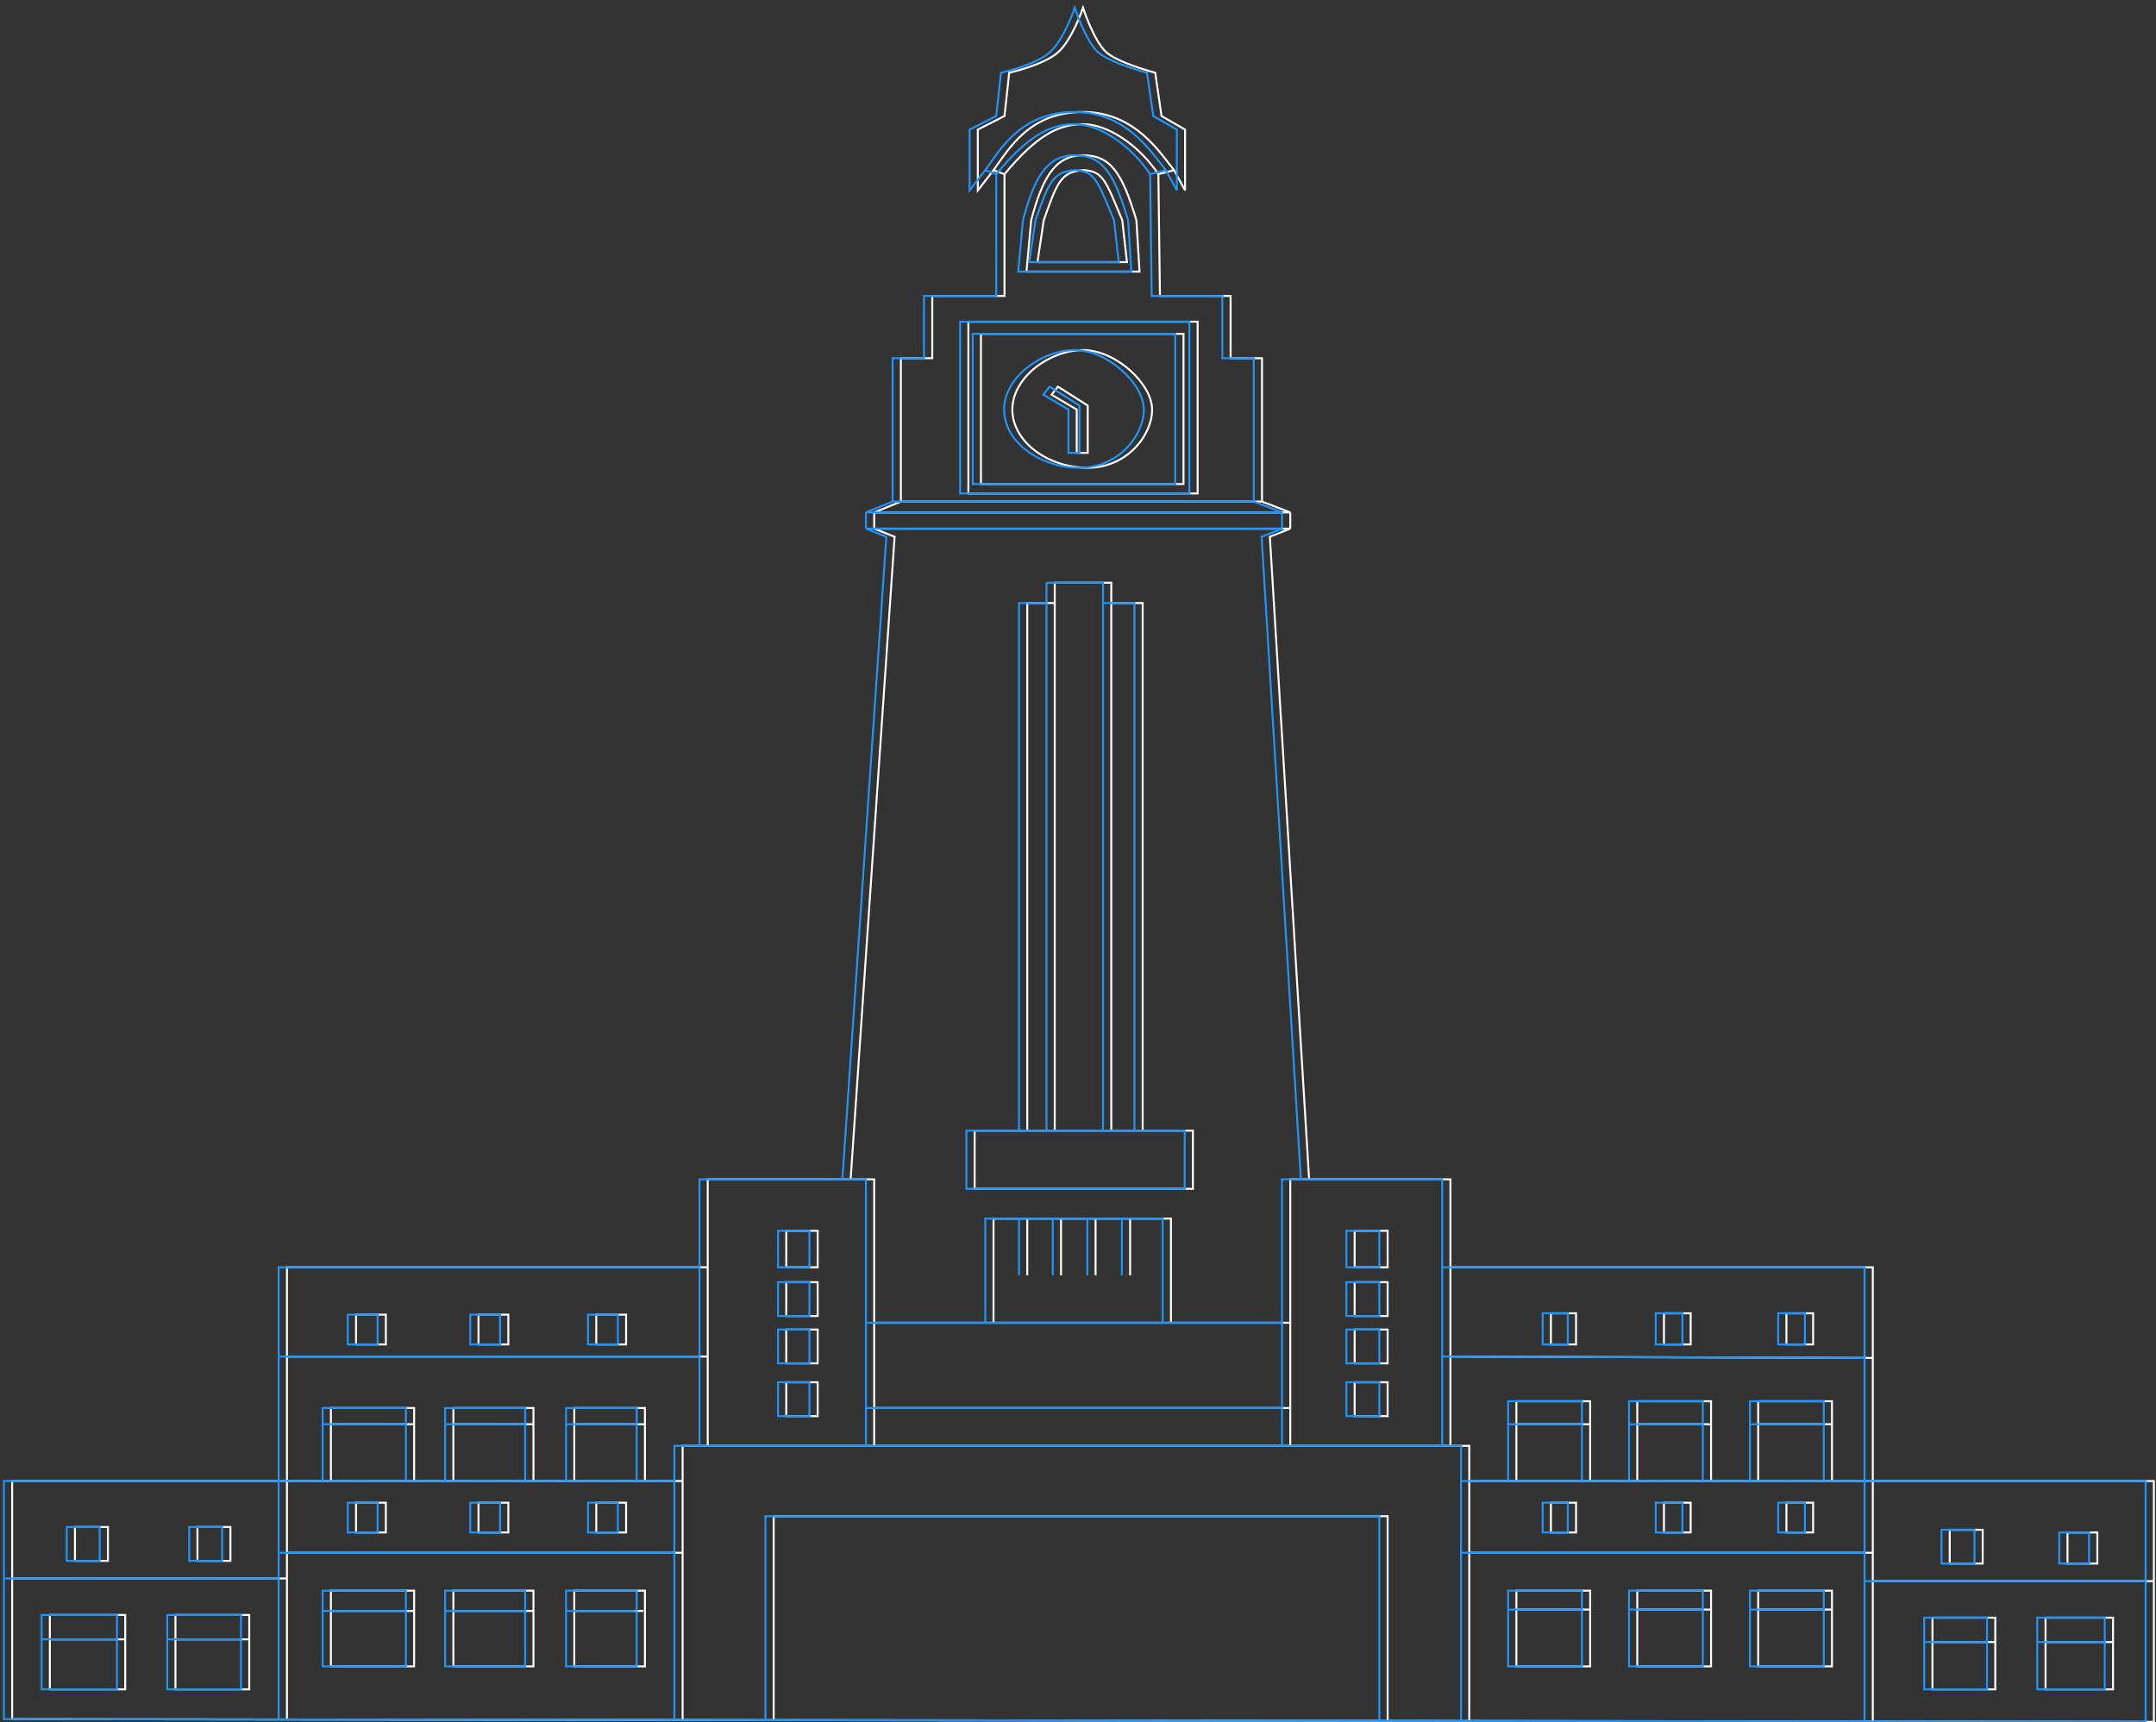 <svg width="1104" height="882" viewBox="0 0 1104 882" fill="none" xmlns="http://www.w3.org/2000/svg">
<rect x="0" y="0" width="1104" height="882" fill="#333333" stroke="none"/>
<path d="M146.929 758.473H6.226V808.355M146.929 758.473V795.192M146.929 758.473V694.734M146.929 758.473H169.441M362.405 649.008H146.929V694.734M362.405 649.008V603.976H435.57M362.405 649.008V694.734M435.57 603.976L458.083 274.89L447.63 270.733M435.57 603.976H447.63V677.414M447.63 270.733V262.419M447.63 270.733H660.694M447.63 262.419L461.299 256.877M447.63 262.419H660.694M461.299 256.877V183.438H477.379V151.569H514.364V89.216M461.299 256.877H646.222M514.364 89.216C514.364 89.216 510.933 87.949 508.735 87.138M514.364 89.216C530.444 69.817 541.7 63.582 554.564 63.582C567.428 63.582 583.509 74.667 593.157 89.216M508.735 87.138C505.596 91.196 500.695 97.53 500.695 97.53V66.353L514.364 59.425L516.776 37.255C516.776 37.255 534.321 33.356 541.7 26.863C549.079 20.369 554.564 4 554.564 4C554.564 4 560.192 21.32 566.624 26.863C573.057 32.405 591.549 37.255 591.549 37.255L594.765 59.425L606.825 66.353V97.53C606.825 97.53 603.395 91.196 601.197 87.138M508.735 87.138C516.776 76.052 527.228 57.347 554.564 57.347C581.901 57.347 594.765 79.517 601.197 87.138M601.197 87.138C598.057 87.949 596.297 88.404 593.157 89.216M593.157 89.216C593.471 113.566 593.961 151.569 593.961 151.569H630.142V183.438H646.222V256.877M646.222 256.877L660.694 262.419M660.694 262.419V270.733M660.694 270.733L650.242 274.89L670.342 603.976M670.342 603.976H742.704V649.008M670.342 603.976H660.694V677.414M742.704 649.008H958.984V695.427M742.704 649.008V694.734M958.984 758.473H1102.9V809.741M958.984 758.473V795.192M958.984 758.473V695.427M958.984 758.473H938.079M146.929 880.586L6.226 880.408V808.355M146.929 880.586L349.541 880.842M146.929 880.586V808.355M349.541 758.473V740.46H660.694M349.541 758.473V795.192M349.541 758.473H330.244M349.541 880.842V795.192M349.541 880.842L396.173 880.901M742.704 740.46H752.352V758.473M742.704 740.46H660.694M742.704 740.46V694.734M660.694 740.46V721.061M660.694 721.061H447.63M660.694 721.061V677.414M447.63 721.061V740.46H362.405V694.734M447.63 721.061V677.414M447.63 677.414H508.735M660.694 677.414H599.589M146.929 808.355H6.226M146.929 808.355V795.192M146.929 795.192H349.541M752.352 795.192H958.984M752.352 795.192V881.351M752.352 795.192V758.473M958.984 795.192V809.741M958.984 881.612L1102.9 881.794V809.741M958.984 881.612V809.741M958.984 881.612L752.352 881.351M958.984 809.741H1102.9M752.352 881.351L710.543 881.298M752.352 758.473H776.472M958.984 695.427L742.704 694.734M362.405 694.734H146.929M599.589 677.414V624.067H578.685M599.589 677.414H508.735M508.735 677.414V624.067H526.022M578.685 624.067V653.165M578.685 624.067H560.996M560.996 624.067V653.165M560.996 624.067H543.308M543.308 624.067V653.165M543.308 624.067H526.022M526.022 624.067V653.165M585.117 579.034H610.845V608.825H499.087V579.034H526.022M585.117 579.034V308.838H569.037M585.117 579.034H569.037M569.037 308.838V298.445H540.092M569.037 308.838V579.034M540.092 298.445V308.838H526.022V579.034M540.092 298.445V579.034M526.022 579.034H540.092M569.037 579.034H543.308H540.092M396.173 880.901V776.486H710.543V881.298M396.173 880.901L710.543 881.298M776.472 824.29V814.591H814.261V824.29M776.472 824.29V853.388H814.261V824.29M776.472 824.29H814.261M838.381 824.29V814.591H876.17V824.29M838.381 824.29V853.388H876.17V824.29M838.381 824.29H876.17M900.291 824.29V853.388H938.079V824.29M900.291 824.29V814.591H938.079V824.29M900.291 824.29H938.079M989.536 840.918V828.447H1021.7V840.918M989.536 840.918V865.166H1021.7V840.918M989.536 840.918H1021.7M1082 840.918V828.447H1047.43V840.918M1082 840.918V865.166H1047.43V840.918M1082 840.918H1047.43M938.079 758.473H900.291M938.079 758.473V729.375M900.291 758.473V729.375M900.291 758.473H876.17M900.291 729.375V717.597H938.079V729.375M900.291 729.375H938.079M876.17 758.473H838.381M876.17 758.473V729.375M838.381 758.473V729.375M838.381 758.473H814.261M838.381 729.375V717.597H876.17V729.375M838.381 729.375H876.17M814.261 758.473H776.472M814.261 758.473V729.375M776.472 758.473V729.375M776.472 729.375V717.597H814.261V729.375M776.472 729.375H814.261M89.844 839.532V827.061H127.633V839.532M89.844 839.532V865.166H127.633V839.532M89.844 839.532H127.633M64.115 839.532V865.166H25.523V839.532M64.115 839.532V827.061H25.523V839.532M64.115 839.532H25.523M329.44 824.983H294.064M294.064 824.983V814.591H330.244V853.388H294.064V824.983ZM273.159 824.983V853.388H232.154V824.983M273.159 824.983V814.591H232.154V824.983M273.159 824.983H232.154M212.054 824.983V853.388H169.441V824.983M212.054 824.983V814.591H169.441V824.983M212.054 824.983H169.441M330.244 758.473H294.064M330.244 758.473V729.375M294.064 758.473V729.375M294.064 758.473H273.159M294.064 729.375V721.061H330.244V729.375M294.064 729.375H330.244M273.159 758.473H232.154M273.159 758.473V729.375M232.154 758.473V729.375M232.154 758.473H212.054M232.154 729.375V721.061H273.159V729.375M232.154 729.375H273.159M212.054 758.473H169.441M212.054 758.473V729.375M169.441 758.473V729.375M169.441 729.375V721.061H212.054V729.375M169.441 729.375H212.054M495.871 164.733V252.72H613.257V164.733H495.871ZM502.303 247.87H606.021V170.968H502.303V247.87ZM556.976 207.687L541.7 197.988L538.484 202.144L551.348 209.765V231.935H556.976V207.687ZM525.62 139.098H583.509L581.901 112.772C574.734 89.047 569.037 79.517 554.564 79.517C540.092 79.517 533.704 91.419 528.032 112.772L525.62 139.098ZM577.077 134.249H531.248L534.464 112.772C541.251 93.531 543.182 88.054 554.564 87.138C564.925 87.501 566.231 92.66 574.665 112.772L577.077 134.249ZM1058.68 800.734V784.8H1073.96V800.734H1058.68ZM928.431 784.8V769.558H914.763V784.8H928.431ZM865.718 784.8V769.558H852.05V784.8H865.718ZM807.025 784.8V769.558H794.161V784.8H807.025ZM928.431 688.499V672.564H914.763V688.499H928.431ZM865.718 688.499V672.564H852.05V688.499H865.718ZM807.025 688.499V672.564H794.161V688.499H807.025ZM710.543 725.218V707.898H693.659V725.218H710.543ZM710.543 698.198V680.878H693.659V698.198H710.543ZM710.543 673.95V656.629H693.659V673.95H710.543ZM710.543 649.008V630.303H693.659V649.008H710.543ZM320.596 784.8V769.558H305.32V784.8H320.596ZM260.295 784.8V769.558H245.019V784.8H260.295ZM197.582 784.8V769.558H182.306V784.8H197.582ZM38.387 799.349V782.029H55.271V799.349H38.387ZM101.1 799.349V782.029H117.984V799.349H101.1ZM320.596 688.499V673.257H305.32V688.499H320.596ZM260.295 688.499V673.257H245.019V688.499H260.295ZM197.582 688.499V673.257H182.306V688.499H197.582ZM418.686 725.218V707.898H402.605V725.218H418.686ZM418.686 698.198V680.878H402.605V698.198H418.686ZM418.686 673.95V656.629H402.605V673.95H418.686ZM418.686 649.008V630.303H402.605V649.008H418.686ZM998.38 800.734V783.414H1015.26V800.734H998.38ZM554.564 179.282C571.449 179.282 589.941 196.602 589.941 209.765C589.941 222.929 577.077 239.556 556.976 239.556C536.876 239.556 518.384 226.393 518.384 209.765C518.384 193.138 537.68 179.282 554.564 179.282Z" stroke="white" strokeWidth="2.143"/>
<path d="M142.703 758.473H2V808.355M142.703 758.473V795.192M142.703 758.473V694.734M142.703 758.473H165.215M358.178 649.008H142.703V694.734M358.178 649.008V603.976H431.344M358.178 649.008V694.734M431.344 603.976L453.856 274.89L443.404 270.733M431.344 603.976H443.404V677.414M443.404 270.733V262.419M443.404 270.733H656.468M443.404 262.419L457.072 256.877M443.404 262.419H656.468M457.072 256.877V183.438H473.153V151.569H510.137V89.216M457.072 256.877H641.996M510.137 89.216C510.137 89.216 506.707 87.949 504.509 87.138M510.137 89.216C526.217 69.817 537.474 63.582 550.338 63.582C563.202 63.582 579.282 74.667 588.931 89.216M504.509 87.138C501.369 91.196 496.469 97.53 496.469 97.53V66.353L510.137 59.425L512.549 37.255C512.549 37.255 530.095 33.356 537.474 26.863C544.852 20.369 550.338 4 550.338 4C550.338 4 555.966 21.32 562.398 26.863C568.83 32.405 587.323 37.255 587.323 37.255L590.539 59.425L602.599 66.353V97.53C602.599 97.53 599.169 91.196 596.971 87.138M504.509 87.138C512.549 76.052 523.001 57.347 550.338 57.347C577.674 57.347 590.539 79.517 596.971 87.138M596.971 87.138C593.831 87.949 592.071 88.404 588.931 89.216M588.931 89.216C589.245 113.566 589.735 151.569 589.735 151.569H625.915V183.438H641.996V256.877M641.996 256.877L656.468 262.419M656.468 262.419V270.733M656.468 270.733L646.016 274.89L666.116 603.976M666.116 603.976H738.477V649.008M666.116 603.976H656.468V677.414M738.477 649.008H954.757V695.427M738.477 649.008V694.734M954.757 758.473H1098.68V809.741M954.757 758.473V795.192M954.757 758.473V695.427M954.757 758.473H933.853M142.703 880.586L2 880.408V808.355M142.703 880.586L345.314 880.842M142.703 880.586V808.355M345.314 758.473V740.46H656.468M345.314 758.473V795.192M345.314 758.473H326.018M345.314 880.842V795.192M345.314 880.842L391.947 880.901M738.477 740.46H748.126V758.473M738.477 740.46H656.468M738.477 740.46V694.734M656.468 740.46V721.061M656.468 721.061H443.404M656.468 721.061V677.414M443.404 721.061V740.46H358.178V694.734M443.404 721.061V677.414M443.404 677.414H504.509M656.468 677.414H595.363M142.703 808.355H2M142.703 808.355V795.192M142.703 795.192H345.314M748.126 795.192H954.757M748.126 795.192V881.351M748.126 795.192V758.473M954.757 795.192V809.741M954.757 881.612L1098.68 881.794V809.741M954.757 881.612V809.741M954.757 881.612L748.126 881.351M954.757 809.741H1098.68M748.126 881.351L706.317 881.298M748.126 758.473H772.246M954.757 695.427L738.477 694.734M358.178 694.734H142.703M595.363 677.414V624.067H574.458M595.363 677.414H504.509M504.509 677.414V624.067H521.795M574.458 624.067V653.165M574.458 624.067H556.77M556.77 624.067V653.165M556.77 624.067H539.082M539.082 624.067V653.165M539.082 624.067H521.795M521.795 624.067V653.165M580.89 579.034H606.619V608.825H494.861V579.034H521.795M580.89 579.034V308.838H564.81M580.89 579.034H564.81M564.81 308.838V298.445H535.866M564.81 308.838V579.034M535.866 298.445V308.838H521.795V579.034M535.866 298.445V579.034M521.795 579.034H535.866M564.81 579.034H539.082H535.866M391.947 880.901V776.486H706.317V881.298M391.947 880.901L706.317 881.298M772.246 824.29V814.591H810.035V824.29M772.246 824.29V853.388H810.035V824.29M772.246 824.29H810.035M834.155 824.29V814.591H871.944V824.29M834.155 824.29V853.388H871.944V824.29M834.155 824.29H871.944M896.064 824.29V853.388H933.853V824.29M896.064 824.29V814.591H933.853V824.29M896.064 824.29H933.853M985.31 840.918V828.447H1017.47V840.918M985.31 840.918V865.166H1017.47V840.918M985.31 840.918H1017.47M1077.77 840.918V828.447H1043.2V840.918M1077.77 840.918V865.166H1043.2V840.918M1077.77 840.918H1043.2M933.853 758.473H896.064M933.853 758.473V729.375M896.064 758.473V729.375M896.064 758.473H871.944M896.064 729.375V717.597H933.853V729.375M896.064 729.375H933.853M871.944 758.473H834.155M871.944 758.473V729.375M834.155 758.473V729.375M834.155 758.473H810.035M834.155 729.375V717.597H871.944V729.375M834.155 729.375H871.944M810.035 758.473H772.246M810.035 758.473V729.375M772.246 758.473V729.375M772.246 729.375V717.597H810.035V729.375M772.246 729.375H810.035M85.618 839.532V827.061H123.406V839.532M85.618 839.532V865.166H123.406V839.532M85.618 839.532H123.406M59.889 839.532V865.166H21.296V839.532M59.889 839.532V827.061H21.296V839.532M59.889 839.532H21.296M325.214 824.983H289.837M289.837 824.983V814.591H326.018V853.388H289.837V824.983ZM268.933 824.983V853.388H227.928V824.983M268.933 824.983V814.591H227.928V824.983M268.933 824.983H227.928M207.828 824.983V853.388H165.215V824.983M207.828 824.983V814.591H165.215V824.983M207.828 824.983H165.215M326.018 758.473H289.837M326.018 758.473V729.375M289.837 758.473V729.375M289.837 758.473H268.933M289.837 729.375V721.061H326.018V729.375M289.837 729.375H326.018M268.933 758.473H227.928M268.933 758.473V729.375M227.928 758.473V729.375M227.928 758.473H207.828M227.928 729.375V721.061H268.933V729.375M227.928 729.375H268.933M207.828 758.473H165.215M207.828 758.473V729.375M165.215 758.473V729.375M165.215 729.375V721.061H207.828V729.375M165.215 729.375H207.828M491.645 164.733V252.72H609.031V164.733H491.645ZM498.077 247.87H601.795V170.968H498.077V247.87ZM552.75 207.687L537.474 197.988L534.258 202.144L547.122 209.765V231.935H552.75V207.687ZM521.393 139.098H579.282L577.674 112.772C570.508 89.047 564.81 79.517 550.338 79.517C535.866 79.517 529.477 91.419 523.805 112.772L521.393 139.098ZM572.85 134.249H527.022L530.238 112.772C537.025 93.531 538.956 88.054 550.338 87.138C560.699 87.501 562.005 92.66 570.438 112.772L572.85 134.249ZM1054.46 800.734V784.8H1069.73V800.734H1054.46ZM924.205 784.8V769.558H910.536V784.8H924.205ZM861.492 784.8V769.558H847.823V784.8H861.492ZM802.799 784.8V769.558H789.934V784.8H802.799ZM924.205 688.499V672.564H910.536V688.499H924.205ZM861.492 688.499V672.564H847.823V688.499H861.492ZM802.799 688.499V672.564H789.934V688.499H802.799ZM706.317 725.218V707.898H689.432V725.218H706.317ZM706.317 698.198V680.878H689.432V698.198H706.317ZM706.317 673.95V656.629H689.432V673.95H706.317ZM706.317 649.008V630.303H689.432V649.008H706.317ZM316.37 784.8V769.558H301.093V784.8H316.37ZM256.069 784.8V769.558H240.792V784.8H256.069ZM193.355 784.8V769.558H178.079V784.8H193.355ZM34.161 799.349V782.029H51.045V799.349H34.161ZM96.874 799.349V782.029H113.758V799.349H96.874ZM316.37 688.499V673.257H301.093V688.499H316.37ZM256.069 688.499V673.257H240.792V688.499H256.069ZM193.355 688.499V673.257H178.079V688.499H193.355ZM414.459 725.218V707.898H398.379V725.218H414.459ZM414.459 698.198V680.878H398.379V698.198H414.459ZM414.459 673.95V656.629H398.379V673.95H414.459ZM414.459 649.008V630.303H398.379V649.008H414.459ZM994.154 800.734V783.414H1011.04V800.734H994.154ZM550.338 179.282C567.222 179.282 585.715 196.602 585.715 209.765C585.715 222.929 572.85 239.556 552.75 239.556C532.65 239.556 514.157 226.393 514.157 209.765C514.157 193.138 533.454 179.282 550.338 179.282Z" stroke="#1F95FC" strokeWidth="2.143"/>
</svg>
